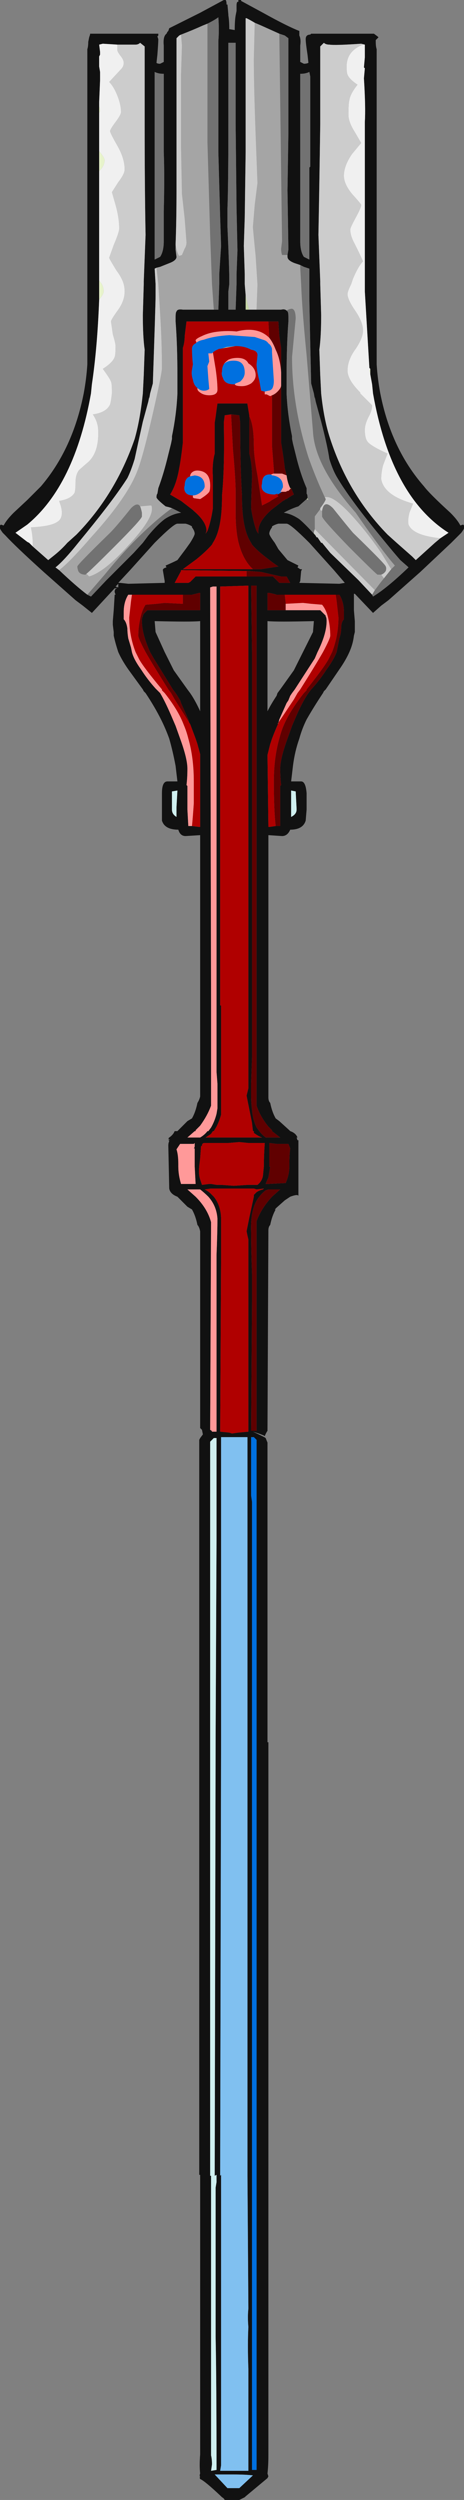 <?xml version="1.0" encoding="UTF-8" standalone="no"?>
<svg xmlns:ffdec="https://www.free-decompiler.com/flash" xmlns:xlink="http://www.w3.org/1999/xlink" ffdec:objectType="shape" height="137.25px" width="25.5px" xmlns="http://www.w3.org/2000/svg">
  <rect width="100%" height="100%" fill="#808080" stroke="none"/>
  <g transform="matrix(1.0, 0.0, 0.0, 1.0, 13.1, 74.7)">
    <path d="M0.0 -74.7 L0.15 -74.7 0.15 -74.65 1.35 -74.0 Q2.7 -73.25 3.35 -73.0 L3.35 -72.75 Q3.45 -72.55 3.4 -72.2 L3.4 -71.3 3.6 -71.2 Q3.75 -71.2 3.85 -71.25 L3.8 -71.7 Q3.7 -72.35 3.7 -72.55 3.7 -72.8 3.95 -72.8 L4.0 -72.85 7.45 -72.85 7.65 -72.7 7.7 -72.65 7.55 -72.5 7.55 -72.4 Q7.55 -72.15 7.6 -72.0 L7.6 -54.7 Q7.65 -53.9 7.8 -53.1 8.4 -50.05 10.2 -48.0 10.5 -47.6 11.65 -46.55 12.05 -46.15 12.2 -45.85 L12.35 -45.9 12.4 -45.85 12.4 -45.7 Q12.4 -45.65 12.25 -45.45 L11.7 -44.9 10.0 -43.3 8.25 -41.75 7.85 -41.45 7.4 -41.05 6.4 -42.1 6.35 -42.1 6.35 -41.2 6.4 -40.6 6.4 -40.0 6.35 -39.8 Q6.3 -39.35 6.1 -38.9 5.9 -38.45 5.55 -37.95 L4.8 -36.85 4.7 -36.75 4.65 -36.65 Q4.15 -35.9 3.75 -35.2 3.5 -34.7 3.35 -34.15 3.1 -33.45 3.0 -32.65 L2.9 -31.8 3.45 -31.8 Q3.7 -31.8 3.75 -31.15 L3.75 -30.25 3.7 -29.65 Q3.55 -29.15 2.85 -29.15 2.7 -28.8 2.4 -28.8 L1.65 -28.85 1.65 -14.45 Q1.65 -14.25 1.75 -14.15 1.85 -13.65 2.05 -13.3 L2.25 -13.15 2.8 -12.65 2.85 -12.6 Q3.15 -12.5 3.25 -12.25 L3.2 -12.25 3.25 -12.1 3.3 -12.1 3.3 -9.05 Q3.25 -9.15 2.85 -9.0 L2.55 -8.8 2.1 -8.4 Q1.95 -8.25 2.05 -8.3 1.85 -7.95 1.75 -7.45 1.65 -7.35 1.65 -7.15 L1.6 3.85 Q1.5 4.0 1.45 4.15 1.45 4.1 0.8 3.9 1.45 4.2 1.5 4.25 L1.6 4.5 1.6 20.95 1.65 20.95 1.65 60.1 Q1.65 60.65 1.6 61.1 L1.65 61.25 1.6 61.35 0.4 62.35 0.35 62.4 0.05 62.55 -0.75 62.55 Q-0.8 62.45 -0.9 62.4 L-0.95 62.35 Q-1.85 61.5 -2.1 61.4 -2.15 61.3 -2.1 61.3 -2.15 61.2 -2.1 61.1 -2.15 60.65 -2.1 60.05 L-2.1 44.7 -2.15 44.7 -2.15 4.35 -2.1 4.25 -1.95 4.05 -2.0 3.8 -2.1 3.7 -2.1 -7.1 Q-2.15 -7.35 -2.25 -7.45 -2.35 -7.95 -2.55 -8.3 L-2.8 -8.45 -3.35 -9.0 Q-3.75 -9.15 -3.8 -9.45 L-3.85 -11.8 Q-3.85 -11.95 -3.8 -12.05 L-3.85 -12.15 -3.75 -12.1 -3.85 -12.2 -3.8 -12.25 Q-3.65 -12.35 -3.55 -12.5 L-3.5 -12.6 -3.35 -12.6 -2.8 -13.15 -2.55 -13.3 Q-2.35 -13.65 -2.25 -14.15 -2.15 -14.3 -2.1 -14.5 L-2.1 -28.85 -2.9 -28.8 Q-3.2 -28.8 -3.3 -29.15 -4.05 -29.15 -4.2 -29.65 L-4.2 -31.15 Q-4.2 -31.8 -3.9 -31.8 L-3.35 -31.8 -3.45 -32.65 Q-3.6 -33.45 -3.8 -34.15 -4.0 -34.7 -4.25 -35.2 -4.6 -35.9 -5.1 -36.65 L-5.2 -36.75 -5.25 -36.85 -6.05 -37.95 Q-6.4 -38.45 -6.6 -38.9 -6.75 -39.35 -6.85 -39.8 L-6.85 -40.0 -6.9 -40.4 -6.9 -40.6 -6.85 -41.2 -6.8 -42.0 -6.8 -42.05 -6.75 -42.05 -6.8 -42.2 Q-6.8 -42.35 -6.7 -42.4 L-6.65 -42.45 -6.75 -42.4 -6.8 -42.4 -8.05 -41.05 -8.55 -41.45 -8.95 -41.75 -10.7 -43.3 Q-12.25 -44.7 -12.8 -45.3 L-12.95 -45.45 Q-13.1 -45.65 -13.1 -45.7 L-13.1 -45.85 -13.05 -45.9 -12.9 -45.85 Q-12.75 -46.15 -12.35 -46.55 L-11.6 -47.25 -10.85 -48.0 Q-9.1 -50.05 -8.5 -53.1 -8.35 -53.9 -8.3 -54.7 L-8.3 -72.0 Q-8.25 -72.15 -8.25 -72.4 L-8.2 -72.65 -8.15 -72.8 -8.15 -72.85 -4.4 -72.85 -4.4 -72.75 -4.45 -72.7 -4.4 -72.55 Q-4.4 -72.35 -4.45 -71.7 L-4.5 -71.25 Q-4.45 -71.2 -4.3 -71.2 L-4.1 -71.3 -4.1 -72.2 Q-4.15 -72.7 -3.95 -72.85 L-3.9 -72.95 -3.85 -73.0 -3.8 -73.15 -2.1 -74.0 -0.8 -74.7 -0.7 -74.7 Q-0.65 -74.65 -0.65 -74.45 L-0.6 -74.45 -0.55 -73.9 -0.55 -73.85 Q-0.5 -73.55 -0.5 -73.1 L-0.2 -73.05 Q-0.2 -73.55 -0.15 -73.85 L-0.1 -74.1 -0.1 -74.4 Q-0.1 -74.55 -0.05 -74.6 L0.0 -74.6 0.0 -74.7 M2.7 -60.7 L2.75 -61.0 2.7 -64.25 2.75 -67.45 2.75 -72.6 2.55 -72.75 2.25 -72.85 1.25 -73.3 0.9 -73.45 Q0.65 -73.6 0.45 -73.7 L0.4 -73.7 0.4 -66.35 0.35 -62.75 0.3 -61.2 0.35 -59.65 0.35 -59.1 0.4 -58.5 0.4 -57.7 0.6 -57.7 1.0 -57.7 2.35 -57.7 Q2.55 -57.75 2.65 -57.65 L2.7 -57.6 Q2.75 -57.55 2.75 -57.3 L2.75 -57.05 Q2.65 -55.75 2.65 -54.05 L2.65 -53.1 Q2.7 -51.95 2.95 -50.75 L2.95 -50.6 3.0 -50.35 3.15 -49.75 Q3.4 -48.7 3.75 -47.9 L3.75 -47.6 Q3.8 -47.55 3.8 -47.4 L3.8 -47.35 3.75 -47.3 3.3 -46.9 3.15 -46.85 Q2.75 -46.7 2.5 -46.55 2.9 -46.5 3.35 -46.2 3.7 -45.9 4.15 -45.4 L4.25 -45.3 4.3 -45.2 4.35 -45.2 4.55 -44.9 4.6 -44.9 5.05 -44.35 6.6 -42.85 7.35 -42.05 7.4 -41.95 Q8.15 -42.4 9.35 -43.55 L9.3 -43.6 8.9 -43.95 Q8.55 -44.35 8.1 -44.9 L7.65 -45.45 Q6.1 -47.35 5.45 -48.45 5.2 -48.85 5.0 -49.5 4.9 -50.2 4.55 -51.55 L4.25 -52.65 4.2 -52.9 4.2 -52.8 4.15 -53.1 4.0 -53.65 Q3.9 -58.0 3.9 -58.45 L3.9 -59.95 Q3.75 -60.0 3.6 -60.05 L3.4 -60.15 3.1 -60.25 Q2.7 -60.4 2.7 -60.6 L2.7 -60.7 M6.95 -72.25 L6.75 -72.3 Q5.3 -72.2 5.0 -72.25 4.8 -72.25 4.7 -72.35 L4.5 -72.15 4.5 -67.9 Q4.45 -64.45 4.4 -61.8 L4.5 -59.25 4.5 -59.1 4.55 -57.4 Q4.55 -56.2 4.45 -55.5 L4.5 -54.1 4.55 -53.1 Q4.7 -51.65 5.05 -50.6 6.05 -47.55 8.2 -45.35 L8.7 -44.9 9.55 -44.15 9.75 -43.95 10.8 -44.9 11.1 -45.15 11.55 -45.45 Q8.4 -47.45 7.4 -53.1 L7.35 -53.6 7.25 -54.15 7.25 -54.2 7.25 -54.45 7.2 -54.5 6.95 -58.7 6.95 -68.0 Q7.0 -68.8 6.9 -70.4 L6.95 -70.95 6.9 -71.0 6.95 -71.55 6.95 -72.25 M3.45 -70.65 L3.4 -70.65 3.4 -66.35 Q3.4 -65.05 3.4 -63.1 L3.4 -61.45 Q3.4 -60.9 3.6 -60.6 L3.9 -60.45 3.9 -65.5 3.95 -65.55 3.95 -70.5 3.9 -70.75 Q3.7 -70.65 3.45 -70.65 M2.65 -48.6 L2.55 -49.0 Q2.5 -49.5 2.35 -50.4 L2.35 -55.6 Q2.3 -55.9 2.25 -56.25 L2.2 -57.05 1.65 -57.05 -2.85 -57.05 -2.95 -56.25 Q-2.95 -55.9 -3.05 -55.6 L-3.05 -50.4 Q-3.15 -49.5 -3.25 -49.0 -3.4 -48.1 -3.75 -47.55 -3.5 -47.4 -3.15 -47.2 L-2.5 -46.7 -2.45 -46.65 Q-1.75 -46.05 -1.75 -45.55 L-1.8 -45.4 -1.7 -45.55 Q-1.5 -46.1 -1.4 -46.8 -1.4 -47.1 -1.4 -48.5 -1.45 -49.25 -1.3 -49.8 L-1.3 -51.5 Q-1.25 -51.8 -1.2 -52.2 L-1.15 -52.55 0.5 -52.55 0.5 -52.5 0.6 -51.9 0.6 -51.85 0.6 -49.8 Q0.75 -49.25 0.75 -48.5 0.7 -47.1 0.7 -46.8 0.8 -46.1 1.0 -45.55 L1.1 -45.4 1.1 -45.55 Q1.1 -46.05 1.75 -46.65 L1.8 -46.7 2.45 -47.2 2.55 -47.25 2.6 -47.3 2.65 -47.3 Q2.85 -47.45 3.05 -47.55 L2.9 -47.9 2.85 -47.9 Q2.7 -48.2 2.65 -48.6 M0.8 -43.45 L1.25 -43.45 2.2 -43.6 Q1.9 -43.8 1.65 -44.0 1.05 -44.45 0.75 -44.8 L0.7 -44.9 Q0.2 -45.65 0.2 -47.4 L0.2 -47.5 Q0.1 -49.0 0.1 -51.5 L0.05 -51.9 -0.35 -51.95 -0.4 -51.95 -0.75 -51.9 -0.8 -51.5 Q-0.75 -49.0 -0.9 -47.5 L-0.9 -47.4 Q-0.9 -45.65 -1.4 -44.9 L-1.45 -44.8 Q-1.75 -44.45 -2.3 -44.0 L-3.05 -43.45 0.8 -43.45 M1.7 -45.4 Q1.7 -45.3 2.0 -44.9 L2.2 -44.55 2.7 -43.95 3.3 -43.65 3.25 -43.55 3.4 -43.45 3.5 -43.45 3.45 -43.35 3.4 -42.8 3.35 -42.7 5.55 -42.65 5.85 -42.7 5.25 -43.4 3.9 -44.9 Q2.85 -45.95 2.65 -45.95 L2.2 -45.95 Q2.0 -45.9 1.85 -45.8 L1.85 -45.75 Q1.7 -45.55 1.7 -45.4 M0.7 -42.55 L0.75 -38.9 0.75 -16.65 0.7 -15.2 0.7 -14.55 Q0.7 -14.15 0.75 -13.75 0.8 -13.2 1.0 -12.8 L1.15 -12.6 Q1.3 -12.4 1.5 -12.25 L2.3 -12.25 1.85 -12.6 1.85 -12.65 1.65 -12.85 Q1.2 -13.4 1.0 -14.0 L1.0 -42.55 0.7 -42.55 M0.45 -43.05 L1.9 -43.05 2.25 -42.7 2.85 -42.7 2.65 -43.05 2.35 -43.05 1.9 -43.15 1.25 -43.3 0.65 -43.35 -3.15 -43.4 -3.15 -43.35 -3.5 -42.7 -2.75 -42.7 -2.65 -42.75 -2.35 -43.05 0.45 -43.05 M2.05 -29.35 L2.3 -29.35 2.3 -31.55 2.35 -31.6 Q2.3 -32.0 2.3 -32.5 2.3 -33.05 2.7 -34.15 L2.95 -34.85 3.1 -35.2 Q3.5 -36.15 3.85 -36.65 L4.0 -36.85 4.05 -36.9 Q4.5 -37.4 4.85 -37.95 5.25 -38.5 5.4 -38.9 L5.55 -39.65 Q5.65 -39.95 5.65 -40.2 5.65 -40.55 5.8 -40.7 L5.8 -41.1 Q5.8 -41.65 5.55 -42.05 L5.35 -42.05 2.55 -42.05 2.1 -42.05 Q1.95 -42.1 1.7 -42.15 L1.6 -42.15 1.6 -41.2 2.6 -41.2 4.5 -41.2 4.8 -40.9 4.8 -40.85 Q4.85 -40.8 4.85 -40.6 4.85 -39.9 4.35 -38.9 L4.2 -38.55 3.1 -36.85 2.95 -36.65 2.85 -36.5 2.75 -36.25 2.65 -36.1 2.25 -35.2 2.2 -35.0 Q2.0 -34.55 1.85 -34.15 L1.75 -33.85 1.6 -33.25 1.65 -29.3 1.7 -29.3 2.05 -29.35 M4.15 -40.6 Q2.1 -40.55 1.6 -40.6 L1.6 -35.65 Q1.8 -36.05 2.1 -36.5 L2.15 -36.65 2.3 -36.85 3.05 -37.9 4.1 -40.0 4.15 -40.6 M2.9 -31.3 L2.9 -29.85 Q3.2 -30.0 3.2 -30.25 L3.2 -30.3 3.15 -31.25 2.9 -31.3 M0.55 -14.95 L0.55 -42.55 -1.0 -42.5 -1.0 -19.5 -0.95 -19.5 -0.95 -13.5 Q-1.05 -13.15 -1.2 -12.85 L-1.35 -12.6 -1.4 -12.6 -1.5 -12.45 -1.8 -12.25 1.3 -12.25 Q1.15 -12.3 1.0 -12.4 L0.85 -12.5 0.85 -12.6 0.8 -12.6 0.75 -13.05 0.45 -14.55 Q0.5 -14.75 0.55 -14.95 M0.75 -11.95 L0.55 -11.95 0.05 -12.0 -0.55 -11.95 -1.85 -11.95 Q-2.0 -11.95 -2.0 -11.8 -2.0 -11.75 -2.05 -11.8 L-2.1 -11.1 -2.15 -10.7 -2.15 -10.65 Q-2.2 -10.25 -2.1 -9.95 L-2.0 -9.65 -1.6 -9.7 -1.5 -9.7 -1.2 -9.65 -0.95 -9.65 -0.25 -9.6 0.55 -9.65 1.05 -9.65 Q1.3 -9.85 1.35 -10.15 L1.4 -10.65 Q1.4 -11.25 1.45 -11.95 L0.75 -11.95 M2.75 -11.9 L2.1 -11.9 1.7 -11.95 1.7 -10.65 1.75 -10.65 1.65 -10.05 Q1.55 -9.85 1.5 -9.7 L1.65 -9.7 2.6 -9.75 Q2.8 -10.2 2.8 -10.65 L2.8 -10.8 Q2.8 -11.3 2.85 -11.65 L2.75 -11.9 M1.85 -9.0 L2.3 -9.4 1.65 -9.4 1.5 -9.35 Q1.3 -9.2 1.15 -9.0 0.65 -8.4 0.7 -7.05 0.7 -6.2 0.75 -4.75 L0.75 -3.25 0.7 3.85 1.0 3.85 1.0 -7.65 Q1.25 -8.35 1.85 -9.0 M0.55 -9.45 L-1.5 -9.45 -1.85 -9.4 Q-1.65 -9.3 -1.5 -9.15 L-1.35 -9.0 Q-0.95 -8.5 -0.95 -7.75 L-0.95 -5.7 -1.0 3.9 -0.5 3.95 -0.35 4.0 0.0 3.95 0.55 3.9 0.55 -6.65 Q0.5 -6.85 0.45 -7.1 L0.6 -7.85 0.85 -9.0 0.85 -9.1 1.0 -9.25 Q1.15 -9.35 1.35 -9.4 L1.4 -9.45 1.0 -9.4 0.85 -9.45 0.55 -9.45 M0.95 4.3 L0.85 4.2 0.7 4.2 0.7 7.4 0.75 7.75 0.75 60.9 1.0 60.9 1.0 4.35 0.95 4.3 M0.05 61.9 L0.8 61.2 Q0.4 61.15 -0.25 61.15 L-1.3 61.15 -0.6 61.9 0.05 61.9 M0.5 20.7 L0.5 4.2 -0.95 4.2 -0.95 20.7 -1.0 44.75 -0.95 44.7 -0.95 60.65 -1.0 60.95 0.55 60.95 0.55 55.35 Q0.5 54.0 0.55 53.05 0.5 52.5 0.55 52.05 L0.5 44.75 0.5 20.7 M-6.65 -72.25 L-7.45 -72.3 -7.65 -72.25 -7.6 -71.85 -7.6 -71.7 -7.65 -71.6 -7.65 -71.05 -7.6 -70.75 -7.6 -70.3 -7.65 -69.1 -7.65 -68.85 -7.65 -68.5 -7.65 -66.4 -7.65 -65.3 -7.65 -59.3 -7.65 -58.25 Q-7.75 -55.6 -8.05 -53.6 L-8.1 -53.1 Q-9.0 -48.05 -11.6 -45.9 L-12.25 -45.45 -11.6 -44.95 -11.5 -44.9 -11.3 -44.7 -10.45 -43.95 -10.2 -44.15 Q-9.75 -44.5 -9.4 -44.9 L-8.9 -45.35 Q-6.75 -47.55 -5.7 -50.6 -5.4 -51.65 -5.25 -53.1 L-5.2 -54.1 -5.15 -55.5 Q-5.25 -56.2 -5.25 -57.4 L-5.2 -59.1 -5.2 -59.25 -5.1 -61.8 Q-5.15 -64.45 -5.15 -67.9 L-5.15 -72.15 -5.4 -72.35 Q-5.5 -72.25 -5.65 -72.25 -5.9 -72.25 -6.65 -72.25 M-3.15 -72.8 L-3.25 -72.75 -3.4 -72.6 -3.4 -64.25 Q-3.4 -62.55 -3.45 -61.3 L-3.45 -61.25 -3.45 -61.0 -3.4 -60.6 Q-3.4 -60.4 -3.8 -60.25 L-4.3 -60.05 -4.5 -60.0 -4.6 -59.95 -4.55 -59.1 -4.55 -58.45 Q-4.55 -58.0 -4.7 -53.65 L-4.85 -53.1 -4.9 -52.8 -4.9 -52.9 -4.95 -52.65 -5.25 -51.55 Q-5.55 -50.2 -5.7 -49.5 -5.9 -48.85 -6.1 -48.45 -6.8 -47.35 -8.35 -45.45 L-8.8 -44.9 Q-9.6 -43.9 -10.05 -43.55 L-9.85 -43.4 Q-8.9 -42.5 -8.3 -42.05 L-8.1 -41.95 -7.25 -42.85 -5.75 -44.35 -5.25 -44.9 -4.95 -45.3 Q-4.45 -45.9 -4.05 -46.2 -3.6 -46.5 -3.15 -46.55 L-3.65 -46.8 -3.8 -46.85 -4.0 -46.9 Q-4.5 -47.3 -4.5 -47.4 -4.5 -47.55 -4.45 -47.6 L-4.4 -47.9 Q-4.1 -48.7 -3.85 -49.75 L-3.7 -50.35 -3.65 -50.6 -3.65 -50.75 Q-3.4 -51.95 -3.35 -53.1 -3.35 -53.6 -3.35 -54.05 -3.35 -55.75 -3.45 -57.05 L-3.45 -57.3 Q-3.45 -57.55 -3.4 -57.6 -3.35 -57.75 -3.05 -57.7 L-1.35 -57.7 -1.1 -57.7 -1.05 -59.1 -1.05 -59.65 -0.95 -61.2 -1.0 -62.75 -1.1 -66.35 -1.1 -72.45 Q-1.05 -73.05 -1.1 -73.75 -1.3 -73.6 -1.7 -73.4 L-1.95 -73.3 Q-2.5 -73.05 -3.15 -72.8 M-0.15 -72.35 L-0.55 -72.35 -0.55 -67.9 Q-0.55 -64.5 -0.6 -63.25 L-0.6 -62.25 -0.55 -61.1 Q-0.5 -59.8 -0.5 -59.4 L-0.5 -59.1 -0.55 -58.7 -0.55 -57.7 -0.15 -57.7 -0.1 -59.1 -0.1 -59.65 -0.05 -60.95 -0.1 -63.25 -0.15 -67.9 -0.15 -72.35 M-4.15 -70.65 Q-4.4 -70.65 -4.6 -70.75 L-4.6 -60.45 -4.3 -60.6 Q-4.1 -60.9 -4.1 -61.45 L-4.1 -63.1 Q-4.05 -65.05 -4.1 -66.35 L-4.1 -70.65 -4.15 -70.65 M-6.6 -42.45 L-6.6 -42.65 -6.75 -42.5 -6.6 -42.45 M-6.5 -42.7 L-6.05 -42.65 -4.05 -42.7 -4.05 -42.8 -4.15 -43.4 Q-4.15 -43.5 -3.95 -43.55 L-4.0 -43.65 Q-3.65 -43.8 -3.35 -43.95 L-2.9 -44.55 -2.65 -44.9 Q-2.4 -45.3 -2.4 -45.4 -2.4 -45.55 -2.55 -45.75 L-2.55 -45.8 Q-2.7 -45.9 -2.9 -45.95 L-3.35 -45.95 Q-3.55 -45.95 -4.6 -44.9 L-5.95 -43.4 -6.6 -42.7 -6.5 -42.7 M-1.55 -42.45 L-1.5 -19.5 -1.5 -14.0 Q-1.7 -13.45 -2.1 -12.9 L-2.35 -12.65 -2.35 -12.6 -2.4 -12.6 -2.8 -12.25 -2.1 -12.25 Q-1.85 -12.4 -1.7 -12.6 L-1.65 -12.6 -1.5 -12.8 Q-1.3 -13.15 -1.2 -13.55 L-1.15 -13.85 -1.15 -15.2 -1.2 -15.85 -1.2 -42.5 -1.4 -42.5 -1.55 -42.45 M-2.65 -34.95 L-2.7 -35.0 -2.75 -35.2 -3.15 -36.1 -3.2 -36.25 -3.35 -36.5 -3.45 -36.65 -3.6 -36.85 -4.65 -38.55 -4.85 -38.9 Q-5.3 -39.9 -5.3 -40.6 -5.3 -40.8 -5.25 -40.85 L-5.25 -40.9 -5.2 -41.0 -5.0 -41.2 -2.1 -41.2 -2.1 -42.15 -2.15 -42.15 -2.55 -42.05 -3.05 -42.05 -5.85 -42.05 -6.05 -42.05 Q-6.3 -41.65 -6.3 -41.1 L-6.3 -40.7 Q-6.15 -40.55 -6.1 -40.2 -6.1 -39.95 -6.05 -39.65 L-5.9 -39.15 -5.85 -38.9 Q-5.75 -38.5 -5.35 -37.95 -5.0 -37.4 -4.55 -36.9 L-4.3 -36.65 Q-4.0 -36.15 -3.6 -35.2 L-3.45 -34.85 -3.2 -34.15 Q-2.8 -33.05 -2.8 -32.5 -2.8 -32.0 -2.85 -31.6 L-2.8 -31.55 -2.8 -30.25 -2.75 -29.35 -2.55 -29.35 -2.15 -29.3 -2.1 -29.3 -2.1 -33.3 -2.25 -33.85 -2.35 -34.15 -2.65 -34.95 M-4.6 -40.6 L-4.55 -40.0 -4.05 -38.9 -3.55 -37.9 -2.8 -36.85 -2.65 -36.65 -2.55 -36.5 Q-2.3 -36.1 -2.1 -35.65 L-2.1 -40.6 Q-2.6 -40.55 -4.6 -40.6 M-3.65 -30.3 L-3.65 -30.25 Q-3.65 -30.0 -3.4 -29.85 L-3.4 -30.4 -3.35 -31.3 -3.65 -31.25 -3.65 -30.3 M-2.4 -11.8 L-2.4 -11.95 -2.45 -11.9 -3.2 -11.9 -3.4 -11.6 Q-3.3 -11.3 -3.3 -10.8 L-3.3 -10.65 Q-3.3 -10.2 -3.15 -9.7 L-2.35 -9.7 -2.4 -10.65 -2.4 -11.65 -2.45 -11.65 Q-2.4 -11.7 -2.4 -11.8 M-2.35 -9.0 Q-1.7 -8.35 -1.5 -7.6 L-1.55 3.8 Q-1.45 3.85 -1.45 3.9 L-1.2 3.9 -1.2 -5.8 Q-1.15 -7.1 -1.15 -7.8 -1.2 -8.5 -1.65 -9.0 -1.85 -9.2 -2.1 -9.4 L-2.8 -9.4 -2.35 -9.0 M-1.2 4.25 L-1.35 4.25 -1.55 4.45 -1.55 44.75 -1.5 44.75 -1.5 60.1 Q-1.45 60.3 -1.45 60.6 L-1.5 60.95 -1.2 60.9 Q-1.2 56.05 -1.25 53.6 L-1.25 45.4 -1.2 45.1 -1.2 44.7 -1.3 44.75 -1.25 20.7 -1.2 9.85 -1.2 4.25" fill="#111111" fill-rule="evenodd" stroke="none"/>
    <path d="M7.25 -54.45 L7.25 -54.2 7.2 -54.35 7.25 -54.45 M-7.65 -68.85 Q-7.6 -68.75 -7.6 -68.6 L-7.65 -68.5 -7.65 -68.85 M-7.65 -66.4 Q-7.35 -66.05 -7.35 -65.9 -7.35 -65.6 -7.65 -65.3 L-7.65 -66.4 M-7.65 -59.3 L-7.5 -59.1 Q-7.4 -58.9 -7.4 -58.7 -7.4 -58.55 -7.65 -58.25 L-7.65 -59.3" fill="#e7f3cb" fill-rule="evenodd" stroke="none"/>
    <path d="M2.85 -47.9 L2.9 -47.9 2.85 -47.85 2.85 -47.9" fill="#9dac64" fill-rule="evenodd" stroke="none"/>
    <path d="M-0.15 -55.7 L-1.0 -55.55 -1.05 -55.55 -0.95 -55.55 -0.65 -55.65 -0.15 -55.7" fill="#c8d0a8" fill-rule="evenodd" stroke="none"/>
    <path d="M4.3 -45.2 L4.25 -45.3 4.15 -45.4 4.15 -45.5 4.15 -45.45 4.3 -45.2 M3.75 -47.3 L3.8 -47.35 3.85 -47.25 3.75 -47.3 M0.6 -57.7 L0.4 -57.7 0.4 -58.5 Q0.5 -58.0 0.6 -57.7" fill="#c7d7a8" fill-rule="evenodd" stroke="none"/>
    <path d="M-2.35 -55.85 Q-2.2 -56.0 -1.9 -56.05 -1.35 -56.25 -0.5 -56.3 L0.9 -56.2 Q1.2 -56.1 1.35 -56.05 1.55 -56.0 1.65 -55.85 1.8 -55.75 1.85 -55.55 L1.85 -55.35 1.95 -53.8 Q1.95 -53.5 1.85 -53.35 1.75 -53.25 1.65 -53.25 L1.45 -53.2 1.25 -53.25 1.15 -53.8 Q1.0 -54.4 1.0 -54.7 L1.05 -55.2 Q1.05 -55.45 0.7 -55.5 0.35 -55.7 -0.15 -55.7 L-0.65 -55.65 -0.95 -55.55 -1.05 -55.55 Q-1.3 -55.45 -1.4 -55.35 L-1.45 -55.3 -1.65 -55.3 -1.6 -54.85 -1.7 -54.6 -1.65 -53.9 -1.6 -53.35 Q-1.7 -53.25 -1.9 -53.25 -2.1 -53.25 -2.25 -53.4 -2.45 -53.55 -2.5 -53.85 -2.6 -54.15 -2.55 -54.4 L-2.5 -54.7 Q-2.55 -55.15 -2.55 -55.55 -2.55 -55.75 -2.35 -55.85 M-0.8 -54.7 Q-0.65 -54.9 -0.25 -54.9 0.35 -54.9 0.35 -54.25 0.35 -54.0 0.15 -53.8 L0.1 -53.75 -0.15 -53.65 -0.2 -53.6 -0.25 -53.6 Q-0.75 -53.6 -0.85 -53.95 -0.95 -54.15 -0.9 -54.3 -0.9 -54.55 -0.8 -54.7 M2.15 -47.55 L2.15 -47.6 2.0 -47.55 Q1.45 -47.55 1.3 -47.85 1.25 -48.0 1.3 -48.15 1.3 -48.7 1.8 -48.65 L1.85 -48.6 1.9 -48.6 Q2.45 -48.5 2.45 -48.0 L2.45 -47.95 2.35 -47.75 2.3 -47.7 2.4 -47.7 2.25 -47.6 2.15 -47.55 M0.95 4.3 L1.0 4.35 1.0 60.9 0.75 60.9 0.75 7.75 0.7 7.4 0.7 4.2 0.85 4.2 0.95 4.3 M-2.65 -48.55 L-2.4 -48.6 Q-1.85 -48.55 -1.85 -48.0 -1.85 -47.85 -2.1 -47.65 -2.3 -47.5 -2.5 -47.5 -2.85 -47.5 -2.95 -47.75 -3.0 -47.9 -2.95 -48.05 -2.95 -48.45 -2.65 -48.55" fill="#0070e0" fill-rule="evenodd" stroke="none"/>
    <path d="M0.5 20.7 L0.5 44.75 0.55 52.05 Q0.5 52.5 0.55 53.05 0.5 54.0 0.55 55.35 L0.55 60.95 -1.0 60.95 -0.95 60.65 -0.95 44.7 -1.0 44.75 -0.95 20.7 -0.95 4.2 0.5 4.2 0.5 20.7 M0.05 61.9 L-0.6 61.9 -1.3 61.15 -0.25 61.15 Q0.4 61.15 0.8 61.2 L0.05 61.9" fill="#80c0f0" fill-rule="evenodd" stroke="none"/>
    <path d="M2.9 -31.3 L3.15 -31.25 3.2 -30.3 3.2 -30.25 Q3.2 -30.0 2.9 -29.85 L2.9 -31.3 M-3.65 -30.3 L-3.65 -31.25 -3.35 -31.3 -3.4 -30.4 -3.4 -29.85 Q-3.65 -30.0 -3.65 -30.25 L-3.65 -30.3 M-1.2 4.25 L-1.2 9.85 -1.25 20.7 -1.3 44.75 -1.2 44.7 -1.2 45.1 -1.25 45.4 -1.25 53.6 Q-1.2 56.05 -1.2 60.9 L-1.5 60.95 -1.45 60.6 Q-1.45 60.3 -1.5 60.1 L-1.5 44.75 -1.55 44.75 -1.55 4.45 -1.35 4.25 -1.2 4.25" fill="#d0f0f0" fill-rule="evenodd" stroke="none"/>
    <path d="M1.65 -57.05 L2.2 -57.05 2.25 -56.25 Q2.3 -55.9 2.35 -55.6 L2.35 -50.4 Q2.5 -49.5 2.55 -49.0 L2.65 -48.6 2.4 -48.7 1.95 -48.7 1.95 -48.9 1.85 -50.2 1.85 -53.0 Q2.0 -53.05 2.15 -53.2 2.35 -53.4 2.35 -53.55 L2.35 -54.25 Q2.3 -55.0 2.05 -55.5 1.9 -55.9 1.7 -56.15 L1.65 -57.05 M2.9 -47.9 L3.05 -47.55 Q2.85 -47.45 2.65 -47.3 L2.6 -47.3 2.55 -47.25 2.45 -47.2 1.8 -46.7 1.75 -46.65 Q1.1 -46.05 1.1 -45.55 L1.1 -45.4 1.0 -45.55 Q0.8 -46.1 0.7 -46.8 0.7 -47.1 0.75 -48.5 0.75 -49.25 0.6 -49.8 L0.6 -51.85 Q0.85 -51.35 0.85 -50.25 0.85 -49.65 1.05 -48.6 L1.3 -46.95 1.7 -47.15 1.85 -47.25 2.2 -47.45 2.15 -47.5 2.15 -47.55 2.25 -47.6 2.4 -47.7 2.6 -47.7 2.7 -47.75 2.75 -47.75 2.85 -47.85 2.9 -47.9 M-0.4 -51.95 L-0.35 -51.95 0.05 -51.9 0.1 -51.5 Q0.1 -49.0 0.2 -47.5 L0.2 -47.4 Q0.2 -45.65 0.7 -44.9 L0.75 -44.8 Q1.05 -44.45 1.65 -44.0 1.9 -43.8 2.2 -43.6 L1.25 -43.45 0.8 -43.45 Q0.25 -43.95 0.0 -44.95 -0.15 -45.6 -0.15 -46.55 L-0.15 -47.7 Q-0.15 -48.4 -0.3 -50.05 L-0.4 -51.95 M0.65 -43.35 L1.25 -43.3 1.9 -43.15 2.35 -43.05 2.65 -43.05 2.85 -42.7 2.25 -42.7 1.9 -43.05 0.45 -43.05 0.45 -43.35 0.65 -43.35 M0.7 -42.55 L1.0 -42.55 1.0 -14.0 Q1.2 -13.4 1.65 -12.85 L1.85 -12.65 1.85 -12.6 2.3 -12.25 1.5 -12.25 Q1.3 -12.4 1.15 -12.6 L1.0 -12.8 Q0.8 -13.2 0.75 -13.75 0.7 -14.15 0.7 -14.55 L0.7 -15.2 0.75 -16.65 0.75 -38.9 0.7 -42.55 M5.35 -42.05 L5.55 -42.05 Q5.8 -41.65 5.8 -41.1 L5.8 -40.7 Q5.65 -40.55 5.65 -40.2 5.65 -39.95 5.55 -39.65 L5.4 -38.9 Q5.25 -38.5 4.85 -37.95 4.5 -37.4 4.05 -36.9 L4.0 -36.85 3.85 -36.65 Q3.5 -36.15 3.1 -35.2 L2.95 -34.85 2.7 -34.15 Q2.3 -33.05 2.3 -32.5 2.3 -32.0 2.35 -31.6 L2.3 -31.55 2.3 -29.35 2.05 -29.35 Q1.95 -30.2 1.95 -31.8 1.95 -33.1 2.25 -34.15 2.35 -34.55 2.5 -34.9 2.85 -35.7 3.6 -36.65 L3.75 -36.8 3.75 -36.85 Q4.7 -38.05 4.95 -38.5 L5.15 -38.9 Q5.5 -39.8 5.5 -40.8 L5.4 -41.7 5.35 -42.05 M2.6 -41.2 L1.6 -41.2 1.6 -42.15 1.7 -42.15 Q1.95 -42.1 2.1 -42.05 L2.55 -42.05 2.6 -41.6 2.6 -41.55 2.6 -41.2 M2.75 -11.9 L2.85 -11.65 Q2.8 -11.3 2.8 -10.8 L2.8 -10.65 Q2.8 -10.2 2.6 -9.75 L1.65 -9.7 1.5 -9.7 Q1.55 -9.85 1.65 -10.05 L1.75 -10.65 1.7 -10.65 1.7 -11.95 2.1 -11.9 2.75 -11.9 M1.85 -9.0 Q1.25 -8.35 1.0 -7.65 L1.0 3.85 0.7 3.85 0.75 -3.25 0.75 -4.75 Q0.7 -6.2 0.7 -7.05 0.65 -8.4 1.15 -9.0 1.3 -9.2 1.5 -9.35 L1.65 -9.4 2.3 -9.4 1.85 -9.0 M-3.05 -42.05 L-2.55 -42.05 -2.15 -42.15 -2.1 -42.15 -2.1 -41.2 -5.0 -41.2 -5.2 -41.0 -5.25 -40.9 -5.25 -40.85 Q-5.3 -40.8 -5.3 -40.6 -5.3 -39.9 -4.85 -38.9 L-4.65 -38.55 -3.6 -36.85 -3.45 -36.65 -3.35 -36.5 -3.2 -36.25 -3.15 -36.1 -2.75 -35.2 -2.7 -35.0 -2.65 -34.95 -3.5 -36.3 -3.7 -36.65 -3.85 -36.85 Q-4.7 -38.2 -5.1 -38.9 -5.5 -39.65 -5.5 -39.8 -5.5 -40.25 -5.4 -40.7 -5.3 -41.2 -5.1 -41.5 L-4.5 -41.55 -4.05 -41.6 -3.05 -41.55 -3.05 -42.05" fill="#600000" fill-rule="evenodd" stroke="none"/>
    <path d="M1.65 -57.05 L1.7 -56.15 Q1.05 -56.8 -0.1 -56.5 -0.55 -56.55 -1.05 -56.5 -1.6 -56.45 -2.0 -56.25 -2.35 -56.1 -2.35 -56.0 L-2.3 -55.9 -2.35 -55.85 Q-2.55 -55.75 -2.55 -55.55 -2.55 -55.15 -2.5 -54.7 L-2.55 -54.4 Q-2.6 -54.15 -2.5 -53.85 -2.45 -53.55 -2.25 -53.4 L-2.25 -53.35 Q-2.25 -53.25 -2.1 -53.15 -1.9 -53.0 -1.6 -53.0 -1.15 -53.0 -1.15 -53.3 -1.15 -53.75 -1.25 -54.45 L-1.4 -55.35 Q-1.3 -55.45 -1.05 -55.55 L-1.0 -55.55 -0.15 -55.7 Q0.35 -55.7 0.7 -55.5 1.05 -55.45 1.05 -55.2 L1.0 -54.7 Q1.0 -54.4 1.15 -53.8 L1.25 -53.25 1.45 -53.2 1.45 -53.05 1.55 -53.05 1.75 -52.95 1.85 -53.0 1.85 -50.2 1.95 -48.9 1.95 -48.7 Q1.9 -48.7 1.8 -48.65 1.3 -48.7 1.3 -48.15 1.25 -48.0 1.3 -47.85 1.45 -47.55 2.0 -47.55 L2.15 -47.6 2.15 -47.55 2.15 -47.5 2.2 -47.45 1.85 -47.25 1.7 -47.15 1.3 -46.95 1.05 -48.6 Q0.85 -49.65 0.85 -50.25 0.85 -51.35 0.6 -51.85 L0.6 -51.9 0.5 -52.5 0.5 -52.55 -1.15 -52.55 -1.2 -52.2 Q-1.25 -51.8 -1.3 -51.5 L-1.3 -49.8 Q-1.45 -49.25 -1.4 -48.5 -1.4 -47.1 -1.4 -46.8 -1.5 -46.1 -1.7 -45.55 L-1.8 -45.4 -1.75 -45.55 Q-1.75 -46.05 -2.45 -46.65 L-2.5 -46.7 -3.15 -47.2 Q-3.5 -47.4 -3.75 -47.55 -3.4 -48.1 -3.25 -49.0 -3.15 -49.5 -3.05 -50.4 L-3.05 -55.6 Q-2.95 -55.9 -2.95 -56.25 L-2.85 -57.05 1.65 -57.05 M-0.2 -53.6 L-0.2 -53.6 -0.15 -53.55 Q-0.05 -53.5 0.2 -53.5 0.45 -53.5 0.7 -53.65 0.95 -53.85 0.95 -54.1 0.95 -54.5 0.55 -54.75 0.4 -55.05 -0.05 -55.05 -0.35 -55.05 -0.55 -54.95 -0.75 -54.8 -0.8 -54.7 -0.9 -54.55 -0.9 -54.3 -0.95 -54.15 -0.85 -53.95 -0.75 -53.6 -0.25 -53.6 L-0.2 -53.6 M-0.4 -51.95 L-0.3 -50.05 Q-0.15 -48.4 -0.15 -47.7 L-0.15 -46.55 Q-0.15 -45.6 0.0 -44.95 0.25 -43.95 0.8 -43.45 L-3.05 -43.45 -2.3 -44.0 Q-1.75 -44.45 -1.45 -44.8 L-1.4 -44.9 Q-0.9 -45.65 -0.9 -47.4 L-0.9 -47.5 Q-0.75 -49.0 -0.8 -51.5 L-0.75 -51.9 -0.4 -51.95 M0.65 -43.35 L0.45 -43.35 0.45 -43.05 -2.35 -43.05 -2.65 -42.75 -2.75 -42.7 -3.5 -42.7 -3.15 -43.35 -3.15 -43.4 0.65 -43.35 M5.35 -42.05 L5.4 -41.7 5.5 -40.8 Q5.5 -39.8 5.15 -38.9 L4.95 -38.5 Q4.7 -38.05 3.75 -36.85 L3.75 -36.8 3.6 -36.65 Q2.85 -35.7 2.5 -34.9 2.35 -34.55 2.25 -34.15 1.95 -33.1 1.95 -31.8 1.95 -30.2 2.05 -29.35 L1.7 -29.3 1.65 -29.3 1.6 -33.25 1.75 -33.85 1.85 -34.15 Q2.0 -34.55 2.2 -35.0 L2.15 -34.95 3.05 -36.3 3.25 -36.65 3.4 -36.85 Q4.25 -38.2 4.65 -38.9 5.05 -39.65 5.05 -39.8 5.05 -40.25 4.95 -40.7 4.85 -41.2 4.6 -41.5 L4.0 -41.55 3.55 -41.6 2.6 -41.55 2.6 -41.6 2.55 -42.05 5.35 -42.05 M0.75 -11.95 L1.45 -11.95 Q1.4 -11.25 1.4 -10.65 L1.35 -10.15 Q1.3 -9.85 1.05 -9.65 L0.55 -9.65 -0.25 -9.6 -0.95 -9.65 -1.2 -9.65 -1.5 -9.7 -1.6 -9.7 -2.0 -9.65 -2.1 -9.95 Q-2.2 -10.25 -2.15 -10.65 L-2.15 -10.7 -2.1 -11.1 -2.05 -11.8 Q-2.0 -11.75 -2.0 -11.8 -2.0 -11.95 -1.85 -11.95 L-0.55 -11.95 0.05 -12.0 0.55 -11.95 0.75 -11.95 M0.55 -14.95 Q0.5 -14.75 0.45 -14.55 L0.75 -13.05 0.8 -12.6 0.85 -12.6 0.85 -12.5 1.0 -12.4 Q1.15 -12.3 1.3 -12.25 L-1.8 -12.25 -1.5 -12.45 -1.4 -12.6 -1.35 -12.6 -1.2 -12.85 Q-1.05 -13.15 -0.95 -13.5 L-0.95 -19.5 -1.0 -19.5 -1.0 -42.5 0.55 -42.55 0.55 -14.95 M0.55 -9.45 L0.85 -9.45 1.0 -9.4 1.4 -9.45 1.35 -9.4 Q1.15 -9.35 1.0 -9.25 L0.85 -9.1 0.85 -9.0 0.6 -7.85 0.45 -7.1 Q0.5 -6.85 0.55 -6.65 L0.55 3.9 0.0 3.95 -0.35 4.0 -0.5 3.95 -1.0 3.9 -0.95 -5.7 -0.95 -7.75 Q-0.95 -8.5 -1.35 -9.0 L-1.5 -9.15 Q-1.65 -9.3 -1.85 -9.4 L-1.5 -9.45 0.55 -9.45 M-2.5 -47.5 L-2.5 -47.4 -2.45 -47.35 -2.1 -47.3 Q-1.7 -47.55 -1.6 -47.7 -1.55 -47.8 -1.55 -48.05 -1.55 -48.75 -2.1 -48.85 -2.35 -48.9 -2.5 -48.8 -2.65 -48.7 -2.65 -48.55 -2.95 -48.45 -2.95 -48.05 -3.0 -47.9 -2.95 -47.75 -2.85 -47.5 -2.5 -47.5 M-2.65 -34.95 L-2.35 -34.15 -2.25 -33.85 -2.1 -33.3 -2.1 -29.3 -2.15 -29.3 -2.55 -29.35 Q-2.5 -29.85 -2.45 -30.6 L-2.45 -31.8 Q-2.45 -33.1 -2.75 -34.15 -2.85 -34.55 -3.0 -34.9 -3.3 -35.7 -4.05 -36.65 L-4.2 -36.8 -4.2 -36.85 Q-5.2 -38.05 -5.45 -38.5 L-5.65 -38.9 Q-6.0 -39.8 -6.0 -40.8 L-5.9 -41.7 -5.85 -42.05 -3.05 -42.05 -3.05 -41.55 -4.05 -41.6 -4.5 -41.55 -5.1 -41.5 Q-5.3 -41.2 -5.4 -40.7 -5.5 -40.25 -5.5 -39.8 -5.5 -39.65 -5.1 -38.9 -4.7 -38.2 -3.85 -36.85 L-3.7 -36.65 -3.5 -36.3 -2.65 -34.95" fill="#b00000" fill-rule="evenodd" stroke="none"/>
    <path d="M1.7 -56.15 Q1.9 -55.9 2.05 -55.5 2.3 -55.0 2.35 -54.25 L2.35 -53.55 Q2.35 -53.4 2.15 -53.2 2.0 -53.05 1.85 -53.0 L1.75 -52.95 1.55 -53.05 1.45 -53.05 1.45 -53.2 1.65 -53.25 Q1.75 -53.25 1.85 -53.35 1.95 -53.5 1.95 -53.8 L1.85 -55.35 1.85 -55.55 Q1.8 -55.75 1.65 -55.85 1.55 -56.0 1.35 -56.05 1.2 -56.1 0.9 -56.2 L-0.5 -56.3 Q-1.35 -56.25 -1.9 -56.05 -2.2 -56.0 -2.35 -55.85 L-2.3 -55.9 -2.35 -56.0 Q-2.35 -56.1 -2.0 -56.25 -1.6 -56.45 -1.05 -56.5 -0.55 -56.55 -0.1 -56.5 1.05 -56.8 1.7 -56.15 M1.95 -48.7 L2.4 -48.7 2.65 -48.6 Q2.7 -48.2 2.85 -47.9 L2.85 -47.85 2.75 -47.75 2.7 -47.75 2.6 -47.7 2.4 -47.7 2.3 -47.7 2.35 -47.75 2.45 -47.95 2.45 -48.0 Q2.45 -48.5 1.9 -48.6 L1.85 -48.6 1.8 -48.65 Q1.9 -48.7 1.95 -48.7 M-1.4 -55.35 L-1.25 -54.45 Q-1.15 -53.75 -1.15 -53.3 -1.15 -53.0 -1.6 -53.0 -1.9 -53.0 -2.1 -53.15 -2.25 -53.25 -2.25 -53.35 L-2.25 -53.4 Q-2.1 -53.25 -1.9 -53.25 -1.7 -53.25 -1.6 -53.35 L-1.65 -53.9 -1.7 -54.6 -1.6 -54.85 -1.65 -55.3 -1.45 -55.3 -1.4 -55.35 M-0.8 -54.7 Q-0.75 -54.8 -0.55 -54.95 -0.35 -55.05 -0.05 -55.05 0.4 -55.05 0.55 -54.75 0.95 -54.5 0.95 -54.1 0.95 -53.85 0.7 -53.65 0.45 -53.5 0.2 -53.5 -0.05 -53.5 -0.15 -53.55 L-0.2 -53.6 -0.2 -53.6 -0.15 -53.65 0.1 -53.75 0.15 -53.8 Q0.35 -54.0 0.35 -54.25 0.35 -54.9 -0.25 -54.9 -0.65 -54.9 -0.8 -54.7 M2.2 -35.0 L2.25 -35.2 2.65 -36.1 2.75 -36.25 2.85 -36.5 2.95 -36.65 3.1 -36.85 4.2 -38.55 4.35 -38.9 Q4.85 -39.9 4.85 -40.6 4.85 -40.8 4.8 -40.85 L4.8 -40.9 4.5 -41.2 2.6 -41.2 2.6 -41.55 3.55 -41.6 4.0 -41.55 4.6 -41.5 Q4.85 -41.2 4.95 -40.7 5.05 -40.25 5.05 -39.8 5.05 -39.65 4.65 -38.9 4.25 -38.2 3.4 -36.85 L3.25 -36.65 3.05 -36.3 2.15 -34.95 2.2 -35.0 M-2.5 -47.5 Q-2.3 -47.5 -2.1 -47.65 -1.85 -47.85 -1.85 -48.0 -1.85 -48.55 -2.4 -48.6 L-2.65 -48.55 Q-2.65 -48.7 -2.5 -48.8 -2.35 -48.9 -2.1 -48.85 -1.55 -48.75 -1.55 -48.05 -1.55 -47.8 -1.6 -47.7 -1.7 -47.55 -2.1 -47.3 L-2.45 -47.35 -2.5 -47.4 -2.5 -47.5 M-1.55 -42.45 L-1.4 -42.5 -1.2 -42.5 -1.2 -15.85 -1.15 -15.2 -1.15 -13.85 -1.2 -13.55 Q-1.3 -13.15 -1.5 -12.8 L-1.65 -12.6 -1.7 -12.6 Q-1.85 -12.4 -2.1 -12.25 L-2.8 -12.25 -2.4 -12.6 -2.35 -12.6 -2.35 -12.65 -2.1 -12.9 Q-1.7 -13.45 -1.5 -14.0 L-1.5 -19.5 -1.55 -42.45 M-2.55 -29.35 L-2.75 -29.35 -2.8 -30.25 -2.8 -31.55 -2.85 -31.6 Q-2.8 -32.0 -2.8 -32.5 -2.8 -33.05 -3.2 -34.15 L-3.45 -34.85 -3.6 -35.2 Q-4.0 -36.15 -4.3 -36.65 L-4.55 -36.9 Q-5.0 -37.4 -5.35 -37.95 -5.75 -38.5 -5.85 -38.9 L-5.9 -39.15 -6.05 -39.65 Q-6.1 -39.95 -6.1 -40.2 -6.15 -40.55 -6.3 -40.7 L-6.3 -41.1 Q-6.3 -41.65 -6.05 -42.05 L-5.85 -42.05 -5.9 -41.7 -6.0 -40.8 Q-6.0 -39.8 -5.65 -38.9 L-5.45 -38.5 Q-5.2 -38.05 -4.2 -36.85 L-4.2 -36.8 -4.05 -36.65 Q-3.3 -35.7 -3.0 -34.9 -2.85 -34.55 -2.75 -34.15 -2.45 -33.1 -2.45 -31.8 L-2.45 -30.6 Q-2.5 -29.85 -2.55 -29.35 M-2.35 -9.0 L-2.8 -9.4 -2.1 -9.4 Q-1.85 -9.2 -1.65 -9.0 -1.2 -8.5 -1.15 -7.8 -1.15 -7.1 -1.2 -5.8 L-1.2 3.9 -1.45 3.9 Q-1.45 3.85 -1.55 3.8 L-1.5 -7.6 Q-1.7 -8.35 -2.35 -9.0 M-2.4 -11.8 Q-2.4 -11.7 -2.45 -11.65 L-2.4 -11.65 -2.4 -10.65 -2.35 -9.7 -3.15 -9.7 Q-3.3 -10.2 -3.3 -10.65 L-3.3 -10.8 Q-3.3 -11.3 -3.4 -11.6 L-3.2 -11.9 -2.45 -11.9 -2.4 -11.95 -2.4 -11.8" fill="#ff9999" fill-rule="evenodd" stroke="none"/>
    <path d="M2.25 -72.85 L2.55 -72.75 2.75 -72.6 2.75 -67.45 2.7 -64.25 2.75 -61.0 2.7 -60.7 2.4 -60.7 Q2.35 -60.85 2.35 -61.05 L2.4 -61.45 2.25 -72.85 M3.4 -60.15 L3.6 -60.05 Q3.75 -60.0 3.9 -59.95 L3.9 -58.45 Q3.9 -58.0 4.0 -53.65 L4.15 -53.1 4.2 -52.8 4.2 -52.9 4.25 -52.65 4.55 -51.55 Q4.9 -50.2 5.0 -49.5 5.2 -48.85 5.45 -48.45 6.1 -47.35 7.65 -45.45 L8.1 -44.9 Q8.55 -44.35 8.9 -43.95 L9.3 -43.6 9.35 -43.55 Q8.15 -42.4 7.4 -41.95 L7.35 -42.05 7.5 -42.3 7.8 -42.7 8.0 -42.95 8.4 -43.45 8.6 -43.65 8.35 -43.95 Q7.55 -44.95 6.45 -46.55 4.2 -49.1 4.1 -51.0 L3.75 -55.2 Q3.5 -57.7 3.45 -59.1 L3.4 -60.0 3.4 -60.15 M4.15 -45.4 Q3.7 -45.9 3.35 -46.2 2.9 -46.5 2.5 -46.55 2.75 -46.7 3.15 -46.85 L3.3 -46.9 3.75 -47.3 3.85 -47.25 3.8 -47.35 3.8 -47.4 Q3.8 -47.55 3.75 -47.6 L3.75 -47.9 Q3.4 -48.7 3.15 -49.75 L3.0 -50.35 2.95 -50.6 2.95 -50.75 Q2.7 -51.95 2.65 -53.1 L2.65 -54.05 Q2.65 -55.75 2.75 -57.05 L2.75 -57.3 Q2.75 -57.55 2.7 -57.6 L2.65 -57.65 Q2.8 -57.75 2.95 -57.75 3.15 -57.7 3.15 -57.2 L2.95 -55.1 Q2.95 -52.45 3.85 -49.6 4.15 -48.75 4.5 -47.95 L4.75 -47.4 4.8 -47.3 Q4.8 -47.2 4.5 -46.8 L4.5 -46.75 4.2 -46.35 4.2 -45.65 4.15 -45.5 4.15 -45.4 M3.45 -70.65 Q3.7 -70.65 3.9 -70.75 L3.95 -70.5 3.95 -65.55 3.9 -65.5 3.9 -60.45 3.6 -60.6 Q3.4 -60.9 3.4 -61.45 L3.4 -63.1 Q3.4 -65.05 3.4 -66.35 L3.4 -70.65 3.45 -70.65 M7.85 -43.15 L7.65 -43.15 Q7.6 -43.15 6.1 -44.65 4.6 -46.2 4.6 -46.35 L4.6 -46.65 Q4.7 -47.3 5.2 -46.8 6.0 -45.8 6.3 -45.45 8.1 -43.7 8.1 -43.6 8.15 -43.5 8.1 -43.35 8.0 -43.2 7.85 -43.15 M-1.7 -73.4 Q-1.3 -73.6 -1.1 -73.75 -1.05 -73.05 -1.1 -72.45 L-1.1 -66.35 -1.0 -62.75 -0.95 -61.2 -1.05 -59.65 -1.05 -59.1 -1.1 -57.7 -1.35 -57.7 -1.45 -59.1 -1.55 -61.75 -1.7 -66.9 -1.7 -73.4 M-3.65 -46.8 L-3.15 -46.55 Q-3.6 -46.5 -4.05 -46.2 -4.45 -45.9 -4.95 -45.3 L-5.25 -44.9 -5.75 -44.35 -7.25 -42.85 -8.1 -41.95 -8.3 -42.05 -7.35 -43.15 Q-6.25 -44.5 -5.25 -45.45 -4.3 -46.35 -3.65 -46.8 M-0.15 -72.35 L-0.15 -67.9 -0.1 -63.25 -0.05 -60.95 -0.1 -59.65 -0.1 -59.1 -0.15 -57.7 -0.55 -57.7 -0.55 -58.7 -0.5 -59.1 -0.5 -59.4 Q-0.5 -59.8 -0.55 -61.1 L-0.6 -62.25 -0.6 -63.25 Q-0.55 -64.5 -0.55 -67.9 L-0.55 -72.35 -0.15 -72.35 M-4.15 -70.65 L-4.1 -70.65 -4.1 -66.35 Q-4.05 -65.05 -4.1 -63.1 L-4.1 -61.45 Q-4.1 -60.9 -4.3 -60.6 L-4.6 -60.45 -4.6 -70.75 Q-4.4 -70.65 -4.15 -70.65 M-8.35 -43.2 L-8.4 -43.15 Q-8.7 -43.15 -8.8 -43.35 -8.85 -43.5 -8.85 -43.6 -8.85 -43.7 -7.05 -45.45 -6.7 -45.8 -5.9 -46.8 -5.55 -47.15 -5.4 -46.9 -5.35 -46.8 -5.3 -46.55 L-5.3 -46.35 Q-5.3 -46.2 -6.85 -44.65 -8.15 -43.35 -8.35 -43.2" fill="#727272" fill-rule="evenodd" stroke="none"/>
    <path d="M2.25 -72.85 L2.4 -61.45 2.35 -61.05 Q2.35 -60.85 2.4 -60.7 L2.7 -60.7 2.7 -60.6 Q2.7 -60.4 3.1 -60.25 L3.4 -60.15 3.4 -60.0 3.45 -59.1 Q3.5 -57.7 3.75 -55.2 L4.1 -51.0 Q4.2 -49.1 6.45 -46.55 7.55 -44.95 8.35 -43.95 L8.6 -43.65 8.4 -43.45 7.85 -44.35 Q7.2 -45.3 6.5 -46.1 5.25 -47.55 4.75 -47.4 L4.5 -47.95 Q4.15 -48.75 3.85 -49.6 2.95 -52.45 2.95 -55.1 L3.15 -57.2 Q3.15 -57.7 2.95 -57.75 2.8 -57.75 2.65 -57.65 2.55 -57.75 2.35 -57.7 L1.0 -57.7 1.05 -59.05 1.05 -59.1 0.95 -60.65 Q0.8 -62.15 0.8 -62.25 L0.9 -63.45 1.05 -64.65 0.95 -67.3 Q0.85 -70.05 0.85 -71.45 L0.9 -73.45 1.25 -73.3 2.25 -72.85 M8.0 -42.95 L7.8 -42.7 7.5 -42.3 4.2 -45.65 4.2 -46.35 4.5 -46.75 4.5 -46.7 4.6 -46.65 4.6 -46.35 Q4.6 -46.2 6.1 -44.65 7.6 -43.15 7.65 -43.15 L7.85 -43.15 8.0 -42.95 M-3.45 -61.25 Q-3.35 -60.75 -3.25 -60.65 L-3.1 -60.7 -2.95 -61.05 Q-2.85 -61.2 -2.85 -61.4 L-2.95 -62.7 -3.1 -64.05 -3.15 -66.6 -3.15 -70.6 -3.1 -72.2 -3.15 -72.8 Q-2.5 -73.05 -1.95 -73.3 L-1.7 -73.4 -1.7 -66.9 -1.55 -61.75 -1.45 -59.1 -1.35 -57.7 -3.05 -57.7 Q-3.35 -57.75 -3.4 -57.6 -3.45 -57.55 -3.45 -57.3 L-3.45 -57.05 Q-3.35 -55.75 -3.35 -54.05 -3.35 -53.6 -3.35 -53.1 -3.4 -51.95 -3.65 -50.75 L-3.65 -50.6 -3.7 -50.35 -3.85 -49.75 Q-4.1 -48.7 -4.4 -47.9 L-4.45 -47.6 Q-4.5 -47.55 -4.5 -47.4 -4.5 -47.3 -4.0 -46.9 L-3.8 -46.85 -3.65 -46.8 Q-4.3 -46.35 -5.25 -45.45 -6.25 -44.5 -7.35 -43.15 L-8.3 -42.05 Q-8.9 -42.5 -9.85 -43.4 -9.3 -43.8 -8.05 -45.25 -6.1 -47.4 -5.55 -48.85 -5.25 -49.6 -4.7 -52.0 -4.2 -54.2 -4.2 -54.5 -4.2 -55.9 -4.3 -57.5 L-4.4 -59.1 -4.5 -60.0 -4.3 -60.05 -3.8 -60.25 Q-3.4 -60.4 -3.4 -60.6 L-3.45 -61.0 -3.45 -61.25 M-5.4 -46.9 Q-5.55 -47.15 -5.9 -46.8 -6.7 -45.8 -7.05 -45.45 -8.85 -43.7 -8.85 -43.6 -8.85 -43.5 -8.8 -43.35 -8.7 -43.15 -8.4 -43.15 L-8.35 -43.2 -8.2 -43.05 Q-7.35 -43.3 -6.05 -44.75 -4.75 -46.15 -4.75 -46.75 -4.75 -46.95 -4.8 -46.95 L-4.85 -46.95 -5.4 -46.9" fill="#a5a5a5" fill-rule="evenodd" stroke="none"/>
    <path d="M7.35 -42.05 L6.6 -42.85 5.05 -44.35 4.6 -44.9 4.55 -44.9 4.35 -45.2 4.3 -45.2 4.15 -45.45 4.15 -45.5 4.2 -45.65 7.5 -42.3 7.35 -42.05 M1.0 -57.7 L0.6 -57.7 Q0.5 -58.0 0.4 -58.5 L0.35 -59.1 0.35 -59.65 0.3 -61.2 0.35 -62.75 0.4 -66.35 0.4 -73.7 0.45 -73.7 Q0.65 -73.6 0.9 -73.45 L0.85 -71.45 Q0.85 -70.05 0.95 -67.3 L1.05 -64.65 0.9 -63.45 0.8 -62.25 Q0.8 -62.15 0.95 -60.65 L1.05 -59.1 1.05 -59.05 1.0 -57.7 M11.1 -45.15 L10.8 -44.9 9.75 -43.95 9.55 -44.15 8.7 -44.9 8.2 -45.35 Q6.05 -47.55 5.05 -50.6 4.7 -51.65 4.55 -53.1 L4.5 -54.1 4.45 -55.5 Q4.55 -56.2 4.55 -57.4 L4.5 -59.1 4.5 -59.25 4.4 -61.8 Q4.45 -64.45 4.5 -67.9 L4.5 -72.15 4.7 -72.35 Q4.8 -72.25 5.0 -72.25 5.3 -72.2 6.75 -72.3 L6.95 -72.25 6.85 -72.25 Q5.95 -71.9 5.95 -71.05 5.95 -70.7 6.0 -70.6 6.1 -70.35 6.55 -70.05 6.15 -69.55 6.1 -69.2 6.05 -69.05 6.05 -68.4 6.05 -68.0 6.4 -67.45 L6.75 -66.85 6.25 -66.25 Q5.8 -65.6 5.8 -65.05 5.8 -64.6 6.25 -64.05 6.75 -63.5 6.75 -63.45 6.75 -63.3 6.45 -62.75 6.15 -62.2 6.15 -62.1 6.15 -61.75 6.4 -61.3 6.75 -60.6 6.85 -60.35 6.6 -60.1 6.3 -59.4 L6.2 -59.1 Q6.0 -58.7 6.0 -58.55 6.0 -58.25 6.45 -57.6 6.85 -57.0 6.85 -56.55 6.85 -56.15 6.45 -55.55 6.0 -54.95 6.0 -54.35 6.0 -53.85 6.7 -53.15 L6.7 -53.1 7.35 -52.45 Q7.35 -52.15 7.15 -51.8 6.95 -51.4 6.95 -51.1 6.95 -50.65 7.1 -50.45 7.3 -50.2 8.2 -49.8 L7.95 -49.15 Q7.85 -48.75 7.85 -48.4 8.0 -47.5 9.6 -47.05 L9.4 -46.55 Q9.3 -46.15 9.35 -45.9 9.6 -45.3 11.1 -45.15 M4.75 -47.4 Q5.25 -47.55 6.5 -46.1 7.2 -45.3 7.85 -44.35 L8.4 -43.45 8.0 -42.95 7.85 -43.15 Q8.0 -43.2 8.1 -43.35 8.15 -43.5 8.1 -43.6 8.1 -43.7 6.3 -45.45 6.0 -45.8 5.2 -46.8 4.7 -47.3 4.6 -46.65 L4.5 -46.7 4.5 -46.75 4.5 -46.8 Q4.8 -47.2 4.8 -47.3 L4.75 -47.4 M-11.3 -44.7 L-11.3 -44.9 Q-11.3 -45.25 -11.4 -45.75 -10.3 -45.8 -9.95 -46.05 -9.7 -46.2 -9.7 -46.55 -9.7 -46.7 -9.75 -46.9 L-9.85 -47.2 Q-9.2 -47.3 -9.0 -47.65 -8.95 -47.8 -8.95 -48.2 -8.95 -48.65 -8.75 -48.9 L-8.35 -49.25 Q-7.7 -49.75 -7.7 -50.9 -7.7 -51.25 -7.75 -51.4 -7.8 -51.65 -8.0 -51.95 -7.25 -52.05 -7.05 -52.5 -7.0 -52.65 -6.95 -53.1 L-6.95 -53.2 Q-6.95 -53.65 -7.0 -53.75 -7.05 -53.9 -7.45 -54.45 -6.9 -54.8 -6.8 -55.1 -6.75 -55.2 -6.75 -55.7 -6.75 -55.85 -6.9 -56.35 L-7.0 -57.05 Q-7.0 -57.15 -6.6 -57.7 -6.25 -58.2 -6.25 -58.7 -6.25 -58.9 -6.3 -59.1 -6.4 -59.45 -6.7 -59.85 -7.1 -60.5 -7.1 -60.55 L-6.85 -61.25 Q-6.55 -61.95 -6.55 -62.15 -6.55 -62.75 -6.75 -63.45 L-6.95 -64.15 -6.6 -64.7 Q-6.25 -65.15 -6.25 -65.4 -6.25 -66.0 -6.65 -66.7 -7.05 -67.4 -7.05 -67.5 -7.05 -67.6 -6.75 -68.0 -6.45 -68.4 -6.45 -68.55 -6.45 -68.95 -6.65 -69.45 -6.85 -69.95 -7.1 -70.2 L-6.45 -70.9 Q-6.3 -71.05 -6.3 -71.25 -6.3 -71.4 -6.45 -71.6 -6.65 -71.85 -6.65 -71.95 -6.65 -72.1 -6.65 -72.25 -5.9 -72.25 -5.65 -72.25 -5.5 -72.25 -5.4 -72.35 L-5.15 -72.15 -5.15 -67.9 Q-5.15 -64.45 -5.1 -61.8 L-5.2 -59.25 -5.2 -59.1 -5.25 -57.4 Q-5.25 -56.2 -5.15 -55.5 L-5.2 -54.1 -5.25 -53.1 Q-5.4 -51.65 -5.7 -50.6 -6.75 -47.55 -8.9 -45.35 L-9.4 -44.9 Q-9.75 -44.5 -10.2 -44.15 L-10.45 -43.95 -11.3 -44.7 M-3.45 -61.25 L-3.45 -61.3 Q-3.4 -62.55 -3.4 -64.25 L-3.4 -72.6 -3.25 -72.75 -3.15 -72.8 -3.1 -72.2 -3.15 -70.6 -3.15 -66.6 -3.1 -64.05 -2.95 -62.7 -2.85 -61.4 Q-2.85 -61.2 -2.95 -61.05 L-3.1 -60.7 -3.25 -60.65 Q-3.35 -60.75 -3.45 -61.25 M-9.85 -43.4 L-10.05 -43.55 Q-9.6 -43.9 -8.8 -44.9 L-8.35 -45.45 Q-6.8 -47.35 -6.1 -48.45 -5.9 -48.85 -5.7 -49.5 -5.55 -50.2 -5.25 -51.55 L-4.95 -52.65 -4.9 -52.9 -4.9 -52.8 -4.85 -53.1 -4.7 -53.65 Q-4.55 -58.0 -4.55 -58.45 L-4.55 -59.1 -4.6 -59.95 -4.5 -60.0 -4.4 -59.1 -4.3 -57.5 Q-4.2 -55.9 -4.2 -54.5 -4.2 -54.2 -4.7 -52.0 -5.25 -49.6 -5.55 -48.85 -6.1 -47.4 -8.05 -45.25 -9.3 -43.8 -9.85 -43.4 M-5.4 -46.9 L-4.85 -46.95 -4.8 -46.95 Q-4.75 -46.95 -4.75 -46.75 -4.75 -46.15 -6.05 -44.75 -7.35 -43.3 -8.2 -43.05 L-8.35 -43.2 Q-8.15 -43.35 -6.85 -44.65 -5.3 -46.2 -5.3 -46.35 L-5.3 -46.55 Q-5.35 -46.8 -5.4 -46.9" fill="#cccccc" fill-rule="evenodd" stroke="none"/>
    <path d="M6.95 -72.25 L6.95 -71.55 6.9 -71.0 6.95 -70.95 6.9 -70.4 Q7.0 -68.8 6.95 -68.0 L6.95 -58.7 7.2 -54.5 7.25 -54.45 7.2 -54.35 7.25 -54.2 7.25 -54.15 7.35 -53.6 7.4 -53.1 Q8.4 -47.45 11.55 -45.45 L11.1 -45.15 Q9.6 -45.3 9.35 -45.9 9.3 -46.15 9.4 -46.55 L9.6 -47.05 Q8.0 -47.5 7.85 -48.4 7.85 -48.75 7.95 -49.15 L8.2 -49.8 Q7.3 -50.2 7.1 -50.45 6.95 -50.65 6.95 -51.1 6.95 -51.4 7.15 -51.8 7.35 -52.15 7.35 -52.45 L6.7 -53.1 6.7 -53.15 Q6.0 -53.85 6.0 -54.35 6.0 -54.95 6.45 -55.55 6.85 -56.15 6.85 -56.55 6.85 -57.0 6.45 -57.6 6.0 -58.25 6.0 -58.55 6.0 -58.7 6.2 -59.1 L6.3 -59.4 Q6.6 -60.1 6.85 -60.35 6.75 -60.6 6.4 -61.3 6.15 -61.75 6.15 -62.1 6.15 -62.2 6.45 -62.75 6.75 -63.3 6.75 -63.45 6.75 -63.5 6.25 -64.05 5.8 -64.6 5.8 -65.05 5.8 -65.6 6.25 -66.25 L6.75 -66.85 6.4 -67.45 Q6.05 -68.0 6.05 -68.4 6.05 -69.05 6.1 -69.2 6.15 -69.55 6.55 -70.05 6.1 -70.35 6.0 -70.6 5.95 -70.7 5.95 -71.05 5.95 -71.9 6.85 -72.25 L6.95 -72.25 M-7.65 -68.85 L-7.65 -69.1 -7.6 -70.3 -7.6 -70.75 -7.65 -71.05 -7.65 -71.6 -7.6 -71.7 -7.6 -71.85 -7.65 -72.25 -7.45 -72.3 -6.65 -72.25 Q-6.65 -72.1 -6.65 -71.95 -6.65 -71.85 -6.45 -71.6 -6.3 -71.4 -6.3 -71.25 -6.3 -71.05 -6.45 -70.9 L-7.1 -70.2 Q-6.85 -69.95 -6.65 -69.45 -6.45 -68.95 -6.45 -68.55 -6.45 -68.4 -6.75 -68.0 -7.05 -67.6 -7.05 -67.5 -7.05 -67.4 -6.65 -66.7 -6.25 -66.0 -6.25 -65.4 -6.25 -65.15 -6.6 -64.7 L-6.95 -64.15 -6.75 -63.45 Q-6.55 -62.75 -6.55 -62.15 -6.55 -61.95 -6.85 -61.25 L-7.1 -60.55 Q-7.1 -60.5 -6.7 -59.85 -6.4 -59.45 -6.3 -59.1 -6.25 -58.9 -6.25 -58.7 -6.25 -58.2 -6.6 -57.7 -7.0 -57.15 -7.0 -57.05 L-6.9 -56.35 Q-6.75 -55.85 -6.75 -55.7 -6.75 -55.2 -6.8 -55.1 -6.9 -54.8 -7.45 -54.45 -7.05 -53.9 -7.0 -53.75 -6.95 -53.65 -6.95 -53.2 L-6.95 -53.1 Q-7.0 -52.65 -7.05 -52.5 -7.25 -52.05 -8.0 -51.95 -7.8 -51.65 -7.75 -51.4 -7.7 -51.25 -7.7 -50.9 -7.7 -49.75 -8.35 -49.25 L-8.75 -48.9 Q-8.95 -48.65 -8.95 -48.2 -8.95 -47.8 -9.0 -47.65 -9.2 -47.3 -9.85 -47.2 L-9.75 -46.9 Q-9.7 -46.7 -9.7 -46.55 -9.7 -46.2 -9.95 -46.05 -10.3 -45.8 -11.4 -45.75 -11.3 -45.25 -11.3 -44.9 L-11.3 -44.7 -11.5 -44.9 -11.6 -44.95 -12.25 -45.45 -11.6 -45.9 Q-9.0 -48.05 -8.1 -53.1 L-8.05 -53.6 Q-7.75 -55.6 -7.65 -58.25 -7.4 -58.55 -7.4 -58.7 -7.4 -58.9 -7.5 -59.1 L-7.65 -59.3 -7.65 -65.3 Q-7.35 -65.6 -7.35 -65.9 -7.35 -66.05 -7.65 -66.4 L-7.65 -68.5 -7.6 -68.6 Q-7.6 -68.75 -7.65 -68.85" fill="#f0f0f0" fill-rule="evenodd" stroke="none"/>
  </g>
</svg>
